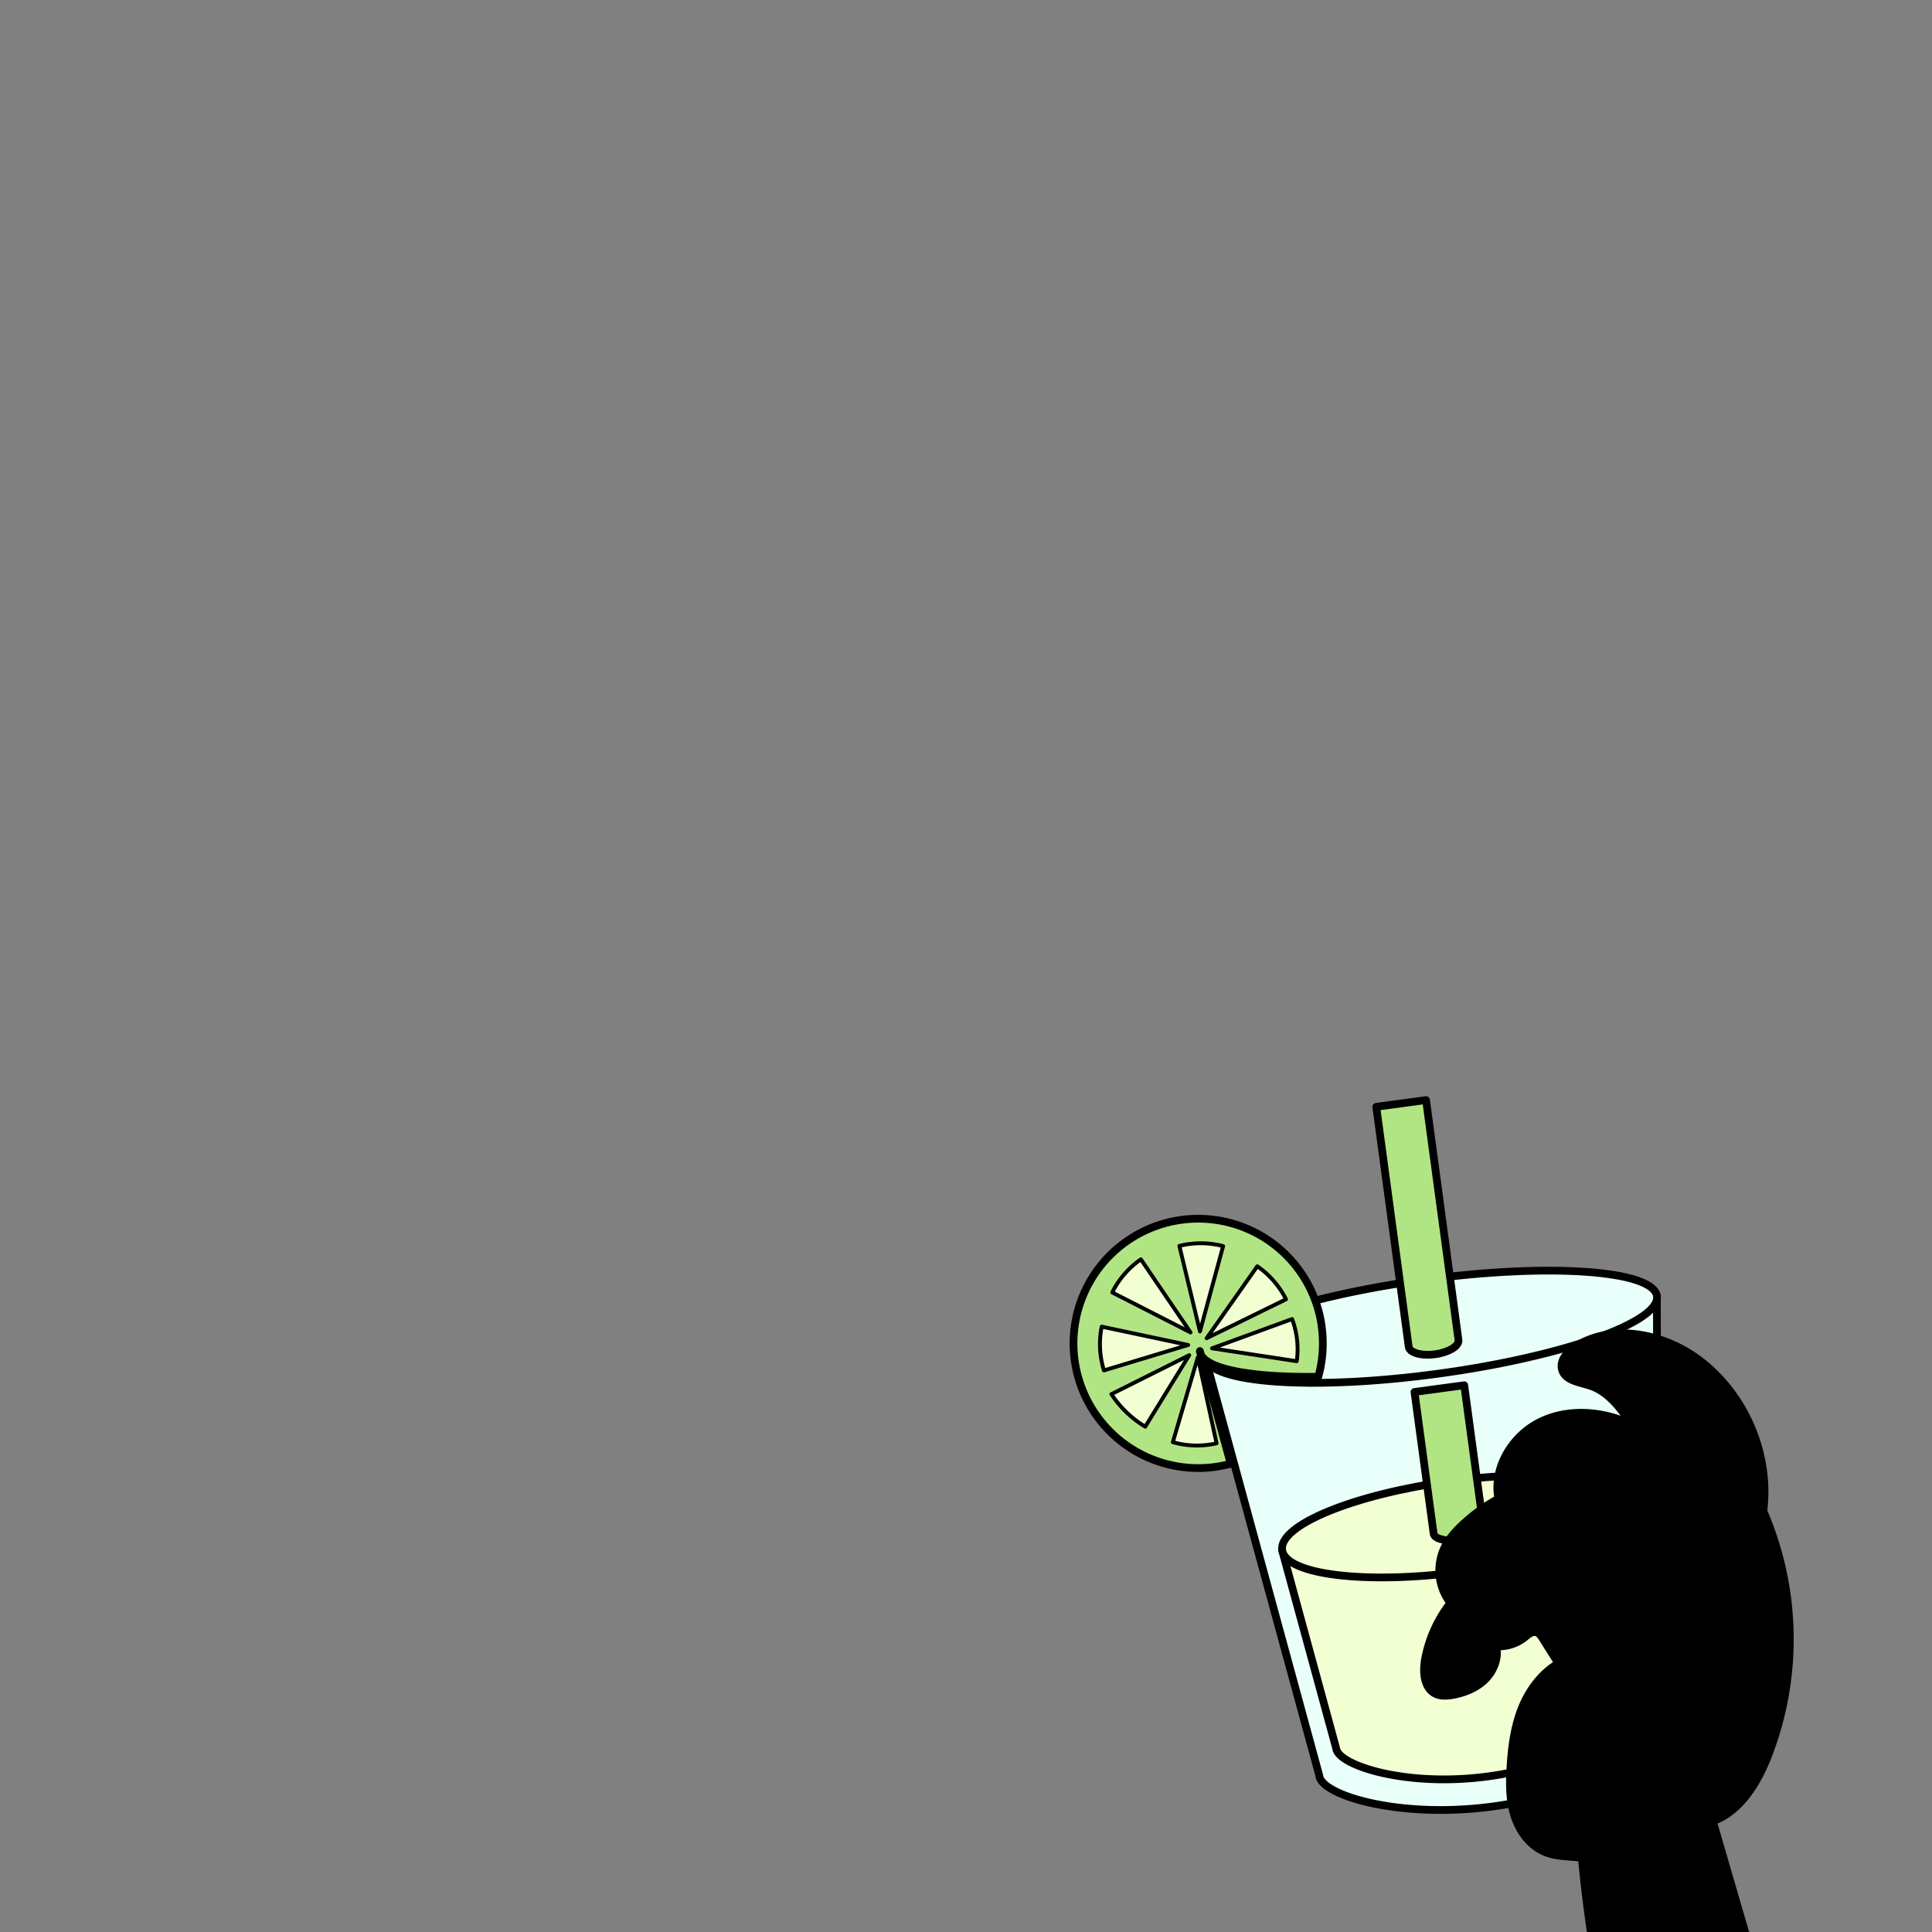 <svg
  id="图层_1"
  data-name="图层 1"
  xmlns="http://www.w3.org/2000/svg"
  viewBox="0 0 1000 1000"
>
  <rect x="0" y="0" width="1000" height="1000" fill="#808080" stroke="none"/>
  <defs>
    <style>
      .cls-1 {
        fill: #e9fffa;
      }
      .cls-1,
      .cls-2,
      .cls-3,
      .cls-4,
      .cls-5,
      .cls-7 {
        stroke: #000;
      }
      .cls-1,
      .cls-2,
      .cls-4,
      .cls-5 {
        stroke-linejoin: round;
      }
      .cls-1,
      .cls-2,
      .cls-3,
      .cls-4,
      .cls-7 {
        stroke-width: 4px;
      }
      .cls-2,
      .cls-3,
      .cls-5 {
        fill: #f2ffd2;
      }
      .cls-2,
      .cls-5 {
        stroke-linecap: round;
      }
      .cls-3,
      .cls-7 {
        stroke-miterlimit: 10;
      }
      .cls-4 {
        fill: #b1e583;
      }
      .cls-5 {
        stroke-width: 2px;
      }
      .cls-6 {
        fill: {{color[0]}};
      }
      .cls-7 {
        fill: none;
      }
    </style>
  </defs>
  <path
    class="cls-1"
    d="M858.1,895.39h0l0,.15c1.36,10.08-36.92,32.93-85.3,39.47s-88.57-5.7-89.93-15.79a.33.33,0,0,1,0-.14h0L623.72,702.39l233.87-31.62Z"
  />
  <path
    class="cls-2"
    d="M845,884.16h0s0,.09,0,.13c1.19,8.81-32.33,29.45-74.69,35.17s-77.53-5.63-78.72-14.44c0,0,0-.09,0-.13h0l-28-102.58,181.22-24.49Z"
  />
  <ellipse
    class="cls-1"
    cx="740.68"
    cy="686.75"
    rx="118"
    ry="24.58"
    transform="translate(-85.32 105.4) rotate(-7.7)"
  />
  <ellipse
    class="cls-3"
    cx="754.21"
    cy="790.06"
    rx="91.43"
    ry="23.65"
    transform="translate(-99.03 108.15) rotate(-7.7)"
  />
  <path
    class="cls-4"
    d="M738.12,569.4,754.9,693.57c.42,3.12-5,6.43-12.12,7.39s-13.22-.79-13.64-3.91L712.35,572.88Z"
  />
  <path
    class="cls-4"
    d="M757.89,717l9.92,73.33c.36,2.74-5.1,5.74-12.22,6.7s-13.18-.48-13.55-3.22l-9.91-73.33Z"
  />
  <path
    class="cls-4"
    d="M684.11,686.72c.18,1.32.32,2.64.41,3.95a64.11,64.11,0,0,1-2.17,21.94c-33.54.48-57.31-3.68-60.87-11.73l-.42-1.58s0,0,0,0h0l0,0a.48.48,0,0,0,0,.12,5.52,5.52,0,0,0,.42,1.46L637,757.64a64.53,64.53,0,1,1,47.14-70.92Z"
  />
  <path
    class="cls-5"
    d="M633.09,645a45.71,45.71,0,0,0-22.31-.21l-.34.1,10.65,44.27Z"
  />
  <path
    class="cls-5"
    d="M590.51,651.83a45.72,45.72,0,0,0-14.67,16.82l-.15.32,40.55,20.7Z"
  />
  <path
    class="cls-5"
    d="M570.24,686.67A45.78,45.78,0,0,0,571.3,709c0,.11.08.22.11.33L615,696.16Z"
  />
  <path
    class="cls-5"
    d="M575.26,721.6a54.48,54.48,0,0,0,17.19,16.65l.33.19,22.76-37Z"
  />
  <path
    class="cls-5"
    d="M607.05,746.46a45.72,45.72,0,0,0,22.31.68l.34-.08L620,702.56Z"
  />
  <path
    class="cls-5"
    d="M665.64,672.51a45.75,45.75,0,0,0-14.58-16.89l-.29-.19-26.22,37.23Z"
  />
  <path
    class="cls-5"
    d="M671.18,704.56a44.32,44.32,0,0,0-2.27-21.5c0-.1-.09-.21-.13-.32l-41.43,15.15Z"
  />
  <path
    class="cls-6"
    d="M775.62,775.68l-.1-.18c-2.91-15.86,7.17-32.41,21.64-39.52s32.15-5.72,46.78,1l.55.27c-5.62-8.21-11.92-16.86-21.35-20-5.49-1.85-12.75-2.56-14.56-8.07-1.61-4.89,2.67-9.71,7-12.43,19.68-12.23,46.48-6.38,64.78,7.8,23.21,18,36,48.54,32.34,77.51a167.26,167.26,0,0,1,2.44,126.69c-5.56,14.18-14.26,28.61-28.54,33.9,13.14,45.31,26.29,90.63,40.11,135.76q9.25,29.32,18.52,58.62a814.94,814.94,0,0,0-81.73,11.28C839,1089,824.79,1025.47,818.74,961.57c-6.42-.72-13.07-.49-19-2.93-7.87-3.22-13.36-10.77-15.92-18.88s-2.52-16.79-2-25.28c.62-10.24,2-20.58,5.75-30.12s10.29-18.29,19-23.39q-4.08-6.5-8.17-13c-.82-1.3-1.77-2.7-3.24-3.1-2.22-.62-4.26,1.25-6.07,2.7a21.07,21.07,0,0,1-14.63,4.52c1.34,6.18-1.26,12.81-5.77,17.25s-10.67,6.9-16.91,8c-2.94.5-6.09.69-8.77-.61-5.85-2.81-6.58-10.81-5.55-17.21a65.87,65.87,0,0,1,13.33-29.92l-.29-.22a27.61,27.61,0,0,1-3.18-27.49c2.46-5.5,6.67-10,11.16-14A91.57,91.57,0,0,1,775.62,775.68Z"
  />
  <path
    class="cls-7"
    d="M819.75,961.69l-1-.12c-6.42-.72-13.07-.49-19-2.93-7.87-3.22-13.36-10.77-15.92-18.88s-2.52-16.79-2-25.28c.62-10.24,2-20.58,5.75-30.12s10.29-18.29,19-23.39q-4.08-6.5-8.17-13c-.82-1.3-1.77-2.7-3.24-3.1-2.22-.62-4.26,1.25-6.07,2.7a21.07,21.07,0,0,1-14.63,4.52c1.34,6.18-1.26,12.81-5.77,17.25s-10.67,6.9-16.91,8c-2.94.5-6.09.69-8.77-.61-5.85-2.81-6.58-10.81-5.55-17.21a67.21,67.21,0,0,1,43.5-51.69c8.62-3,18.38-4,26.67-.25,8,3.67,13.38,11.23,18.38,18.47"
  />
  <path
    class="cls-7"
    d="M750.44,829.35a27.61,27.61,0,0,1-3.18-27.49c2.46-5.5,6.67-10,11.16-14a91.57,91.57,0,0,1,17.2-12.17c10.69-5.81,22.54-9.29,34.66-9.15,19.11.21,38.55,10.57,46.8,27.81"
  />
  <path
    class="cls-7"
    d="M775.52,775.5c-2.91-15.86,7.17-32.41,21.64-39.52s32.15-5.72,46.78,1l.55.27A49.89,49.89,0,0,1,858,746.35c10.47,10.13,14.49,25,18.06,39.14"
  />
  <path
    class="cls-7"
    d="M844.67,737.55l-.18-.26c-5.62-8.21-11.92-16.86-21.35-20-5.49-1.85-12.75-2.56-14.56-8.07-1.61-4.89,2.67-9.71,7-12.43,19.68-12.23,46.48-6.38,64.78,7.8,23.21,18,36,48.54,32.34,77.51a167.26,167.26,0,0,1,2.44,126.69c-5.56,14.18-14.26,28.61-28.54,33.9,13.14,45.31,26.29,90.63,40.11,135.76q9.25,29.32,18.52,58.62a814.94,814.94,0,0,0-81.73,11.28C839,1089,824.79,1025.47,818.74,961.57c0-.41-.09-.81-.12-1.22l-.24-1.16"
  />
</svg>
